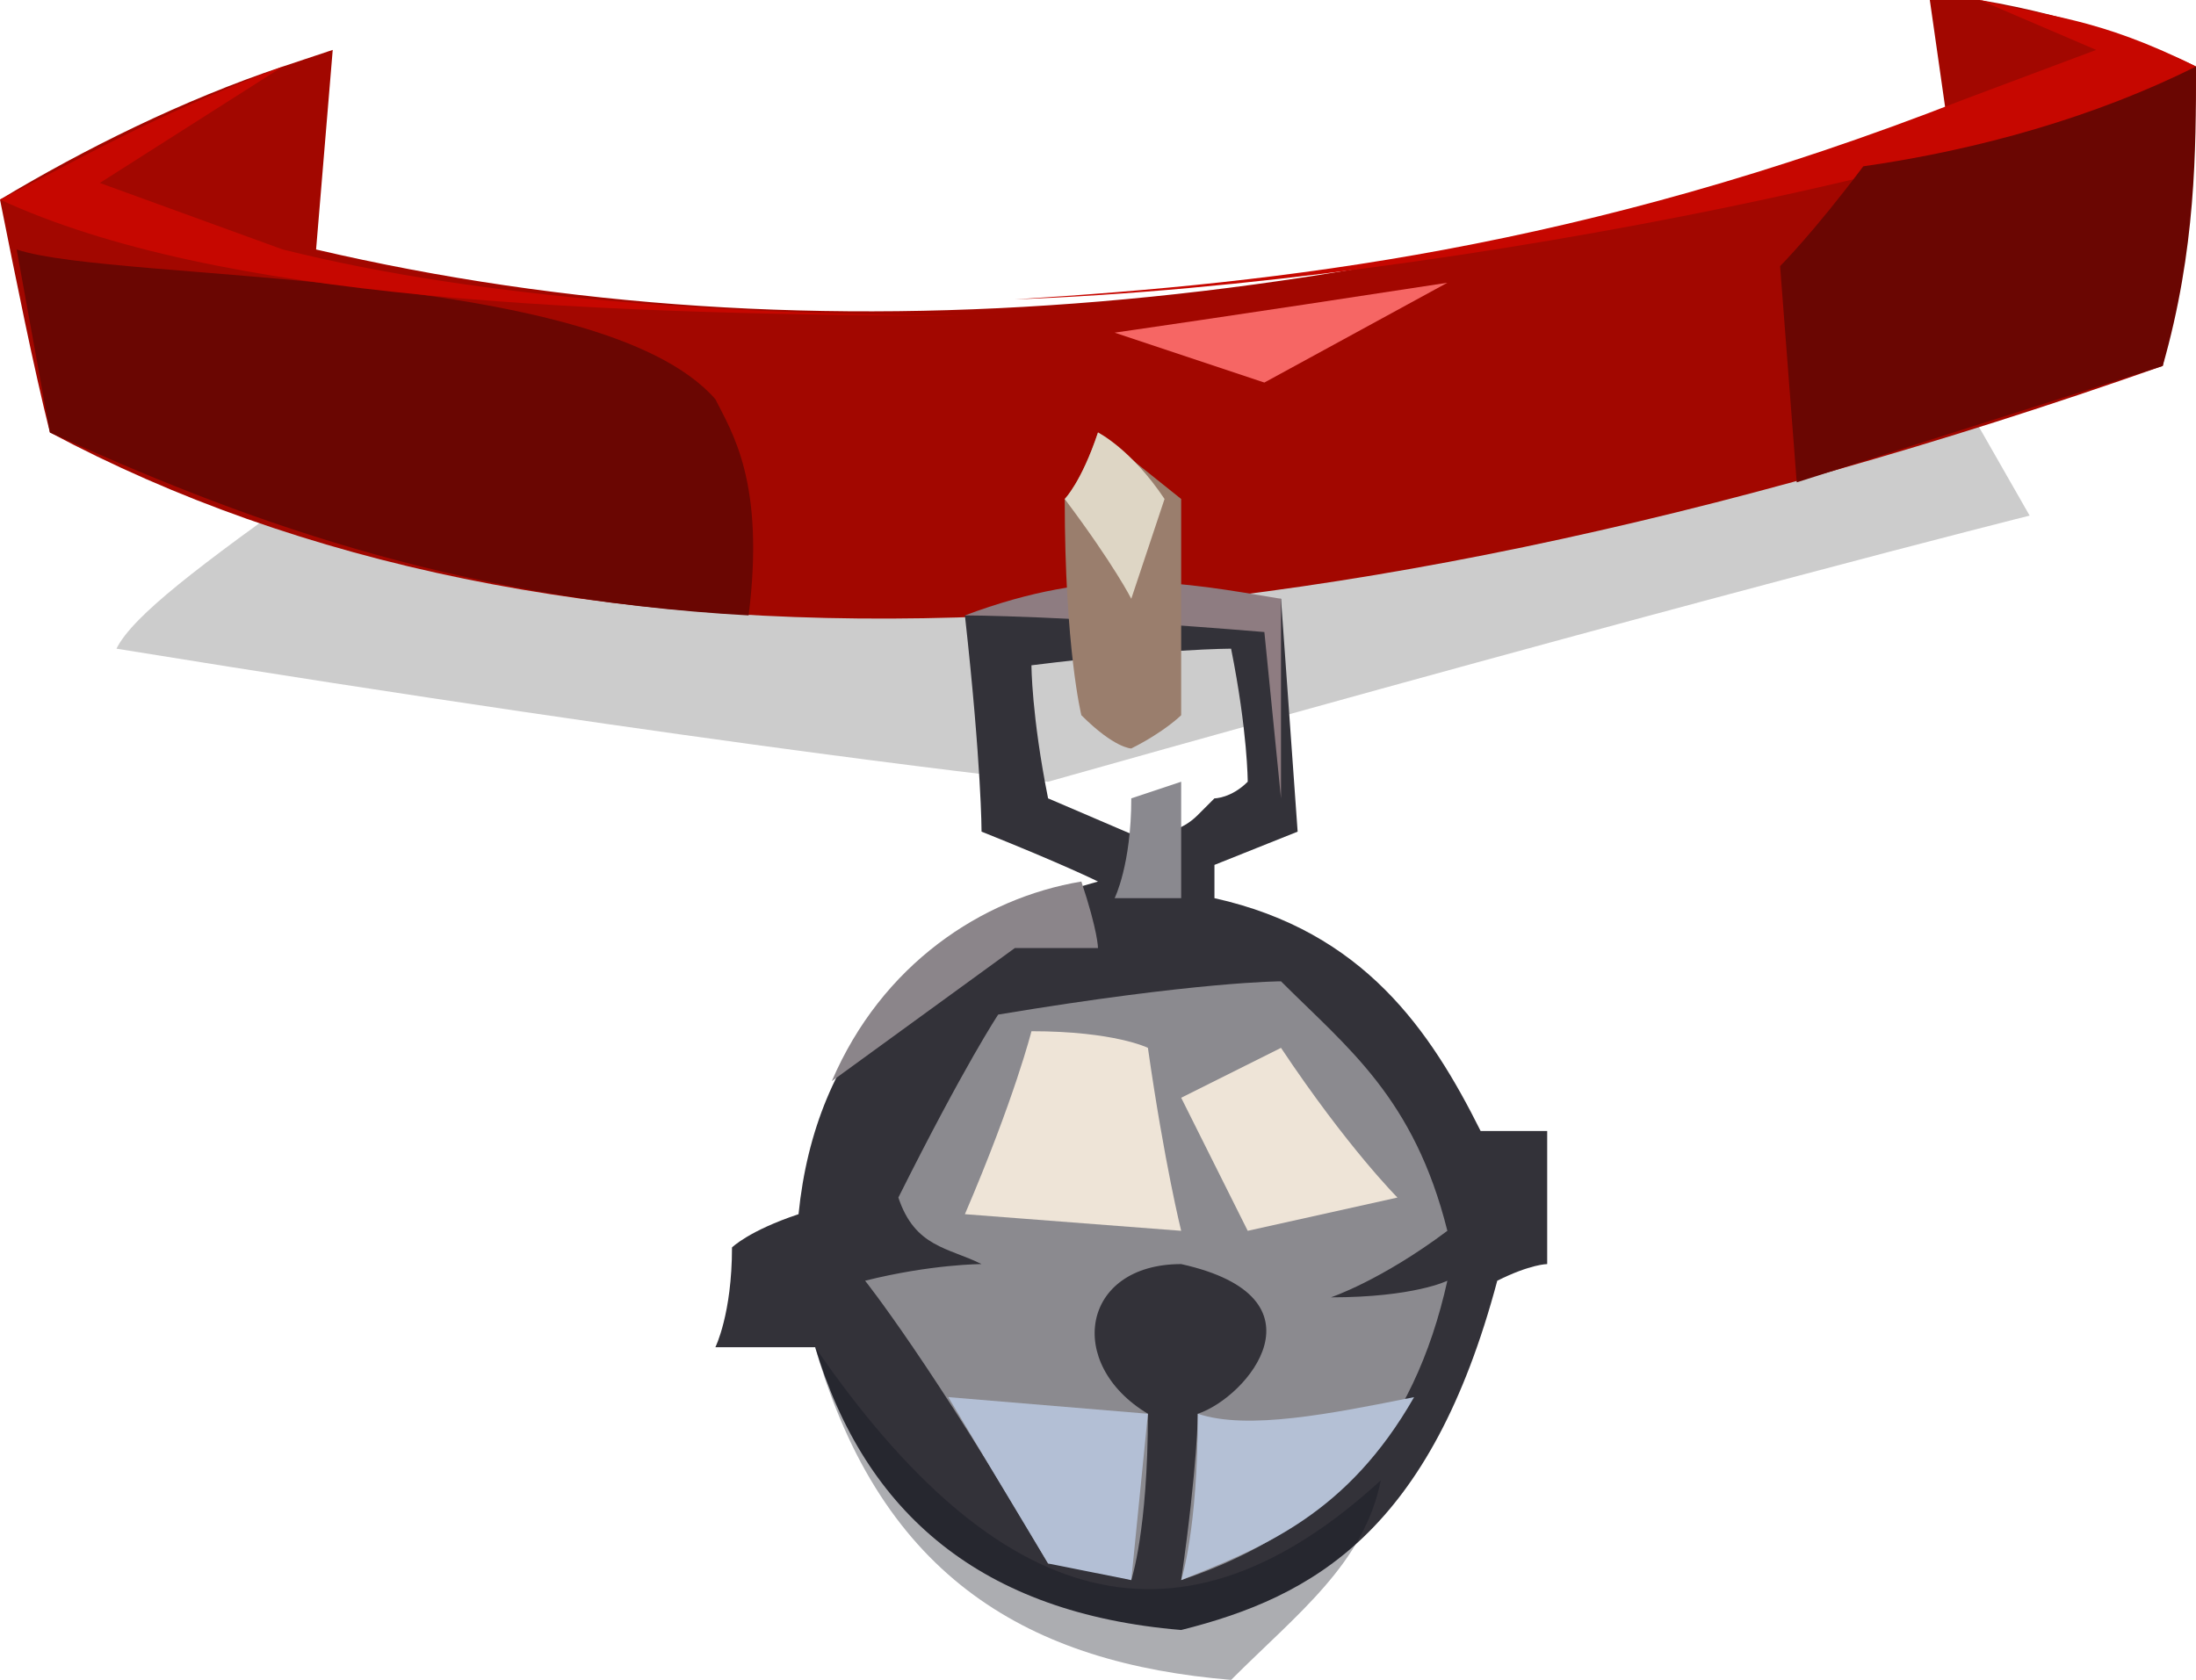 <?xml version="1.0" encoding="UTF-8" standalone="no"?>
<svg
   width="132"
   height="101"
   viewBox="0 0 132 101"
   version="1.1"
   id="svg24"
   sodipodi:docname="cb-layer-0619.svg"
   xmlns:inkscape="http://www.inkscape.org/namespaces/inkscape"
   xmlns:sodipodi="http://sodipodi.sourceforge.net/DTD/sodipodi-0.dtd"
   xmlns="http://www.w3.org/2000/svg"
   xmlns:svg="http://www.w3.org/2000/svg">
  <sodipodi:namedview
     id="namedview26"
     pagecolor="#ffffff"
     bordercolor="#666666"
     borderopacity="1.0"
     inkscape:pageshadow="2"
     inkscape:pageopacity="0.0"
     inkscape:pagecheckerboard="0" />
  <defs
     id="defs2" />
  <g
     id="id-61738">
    <path
       d="m 19,29 c -7,5 -11,8 -12,10 37,6 56,8 56,8 39,-11 59,-16 59,-16 l -4,-7 z"
       fill="#000000"
       fill-opacity="0.2"
       id="id-61739" />
    <path
       d="m 119,0 c 6,1 11,3 13,4 0,9 -2,18 -2,18 C 76,41 33,42 3,26 2,22 1,17 0,12 5,9 11,6 17,4 l 3,-1 -1,12 c 30,7 63,4 98,-8 l -1,-7 z"
       fill="#a20700"
       id="id-61740" />
    <path
       d="m 1,15 c 6,2 35,1 42,9 1,2 3,5 2,13 C 27,36 14,31 3,26"
       fill="#6a0602"
       id="id-61741" />
    <path
       d="m 67,20 c 6,2 9,3 9,3 l 11,-6 c -13,2 -20,3 -20,3 z"
       fill="#f66664"
       id="id-61742" />
    <path
       d="m 119,0 c 4,1 7,1 13,4 -8,5 -44,13 -71,14 16,-1 34,-3 57,-12 l 8,-3 z"
       fill="#c60700"
       id="id-61743" />
    <path
       d="m 17,4 -11,7 11,4 c 12,3 27,4 44,4 C 35,19 13,18 0,12 4,10 9,7 17,4 Z"
       fill="#c60700"
       id="id-61744" />
    <path
       d="m 132,4 c -6,3 -13,5 -20,6 -3,4 -5,6 -5,6 l 1,13 22,-7 c 2,-7 2,-13 2,-18 z"
       fill="#6a0602"
       id="id-61745" />
    <path
       d="m 77,36 1,14 -5,2 c 0,0 0,1 0,2 9,2 13,8 16,14 v 0 h 4 c 0,0 0,2 0,8 0,0 -1,0 -3,1 C 86,92 79,96 71,98 59,97 52,91 49,81 v 0 h -6 c 0,0 1,-2 1,-6 0,0 1,-1 4,-2 1,-10 7,-17 18,-20 0,0 -2,-1 -7,-3 0,0 0,-4 -1,-13 0,0 6,0 19,-1 z m -3,3 c 0,0 -4,0 -12,1 0,0 0,3 1,8 v 0 l 7,3 c 0,0 0,-1 0,-1 v 0 c 0,0 1,0 2,-1 v 0 c 0,0 0,0 0,0 l 1,-1 c 0,0 1,0 2,-1 0,0 0,-3 -1,-8 z"
       fill="#333239"
       id="id-61746" />
    <path
       d="m 58,37 c 8,-3 13,-2 19,-1 0,8 0,12 0,12 L 76,38 C 64,37 58,37 58,37 Z"
       fill="#8e7c81"
       id="id-61747" />
    <path
       d="m 64,30 c 0,9 1,13 1,13 2,2 3,2 3,2 2,-1 3,-2 3,-2 0,-9 0,-13 0,-13 l -5,-4 c -1,3 -2,4 -2,4 z"
       fill="#9a7e6d"
       id="id-61748" />
    <path
       d="m 66,26 c -1,3 -2,4 -2,4 3,4 4,6 4,6 l 2,-6 c -2,-3 -4,-4 -4,-4 z"
       fill="#ded6c5"
       id="id-61749" />
    <path
       d="m 60,61 c 12,-2 17,-2 17,-2 4,4 8,7 10,15 -4,3 -7,4 -7,4 5,0 7,-1 7,-1 -2,9 -7,15 -16,18 1,-7 1,-10 1,-10 3,-1 8,-7 -1,-9 -6,0 -7,6 -2,9 0,7 -1,10 -1,10 C 65,94 63,94 63,94 56,82 52,77 52,77 c 4,-1 7,-1 7,-1 -2,-1 -4,-1 -5,-4 4,-8 6,-11 6,-11 z"
       fill="#8b8a8f"
       id="id-61750" />
    <path
       d="m 62,62 c 5,0 7,1 7,1 1,7 2,11 2,11 L 58,73 c 3,-7 4,-11 4,-11 z"
       fill="#eee4d7"
       id="id-61751" />
    <path
       d="m 71,66 c 4,-2 6,-3 6,-3 4,6 7,9 7,9 l -9,2 c -3,-6 -4,-8 -4,-8 z"
       fill="#eee4d7"
       id="id-61752" />
    <polygon
       points="68,95 63,94 57,84 69,85 "
       fill="#b3bfd5"
       id="id-61753" />
    <path
       d="m 72,85 c 0,7 -1,10 -1,10 5,-2 10,-4 14,-11 -5,1 -10,2 -13,1 z"
       fill="#b4c0d5"
       id="id-61754" />
    <path
       d="m 65,53 c 1,3 1,4 1,4 -4,0 -5,0 -5,0 l -11,8 c 3,-7 9,-11 15,-12 z"
       fill="#8b858a"
       id="id-61755" />
    <path
       d="m 67,54 c 3,0 4,0 4,0 0,-5 0,-7 0,-7 l -3,1 c 0,4 -1,6 -1,6 z"
       fill="#8a898f"
       id="id-61756" />
    <path
       d="m 83,89 c -1,5 -5,8 -9,12 -12,-1 -21,-6 -25,-20 11,16 22,19 34,8 z"
       fill="#0f121f"
       opacity="0.347"
       id="id-61757" />
  </g>
</svg>

